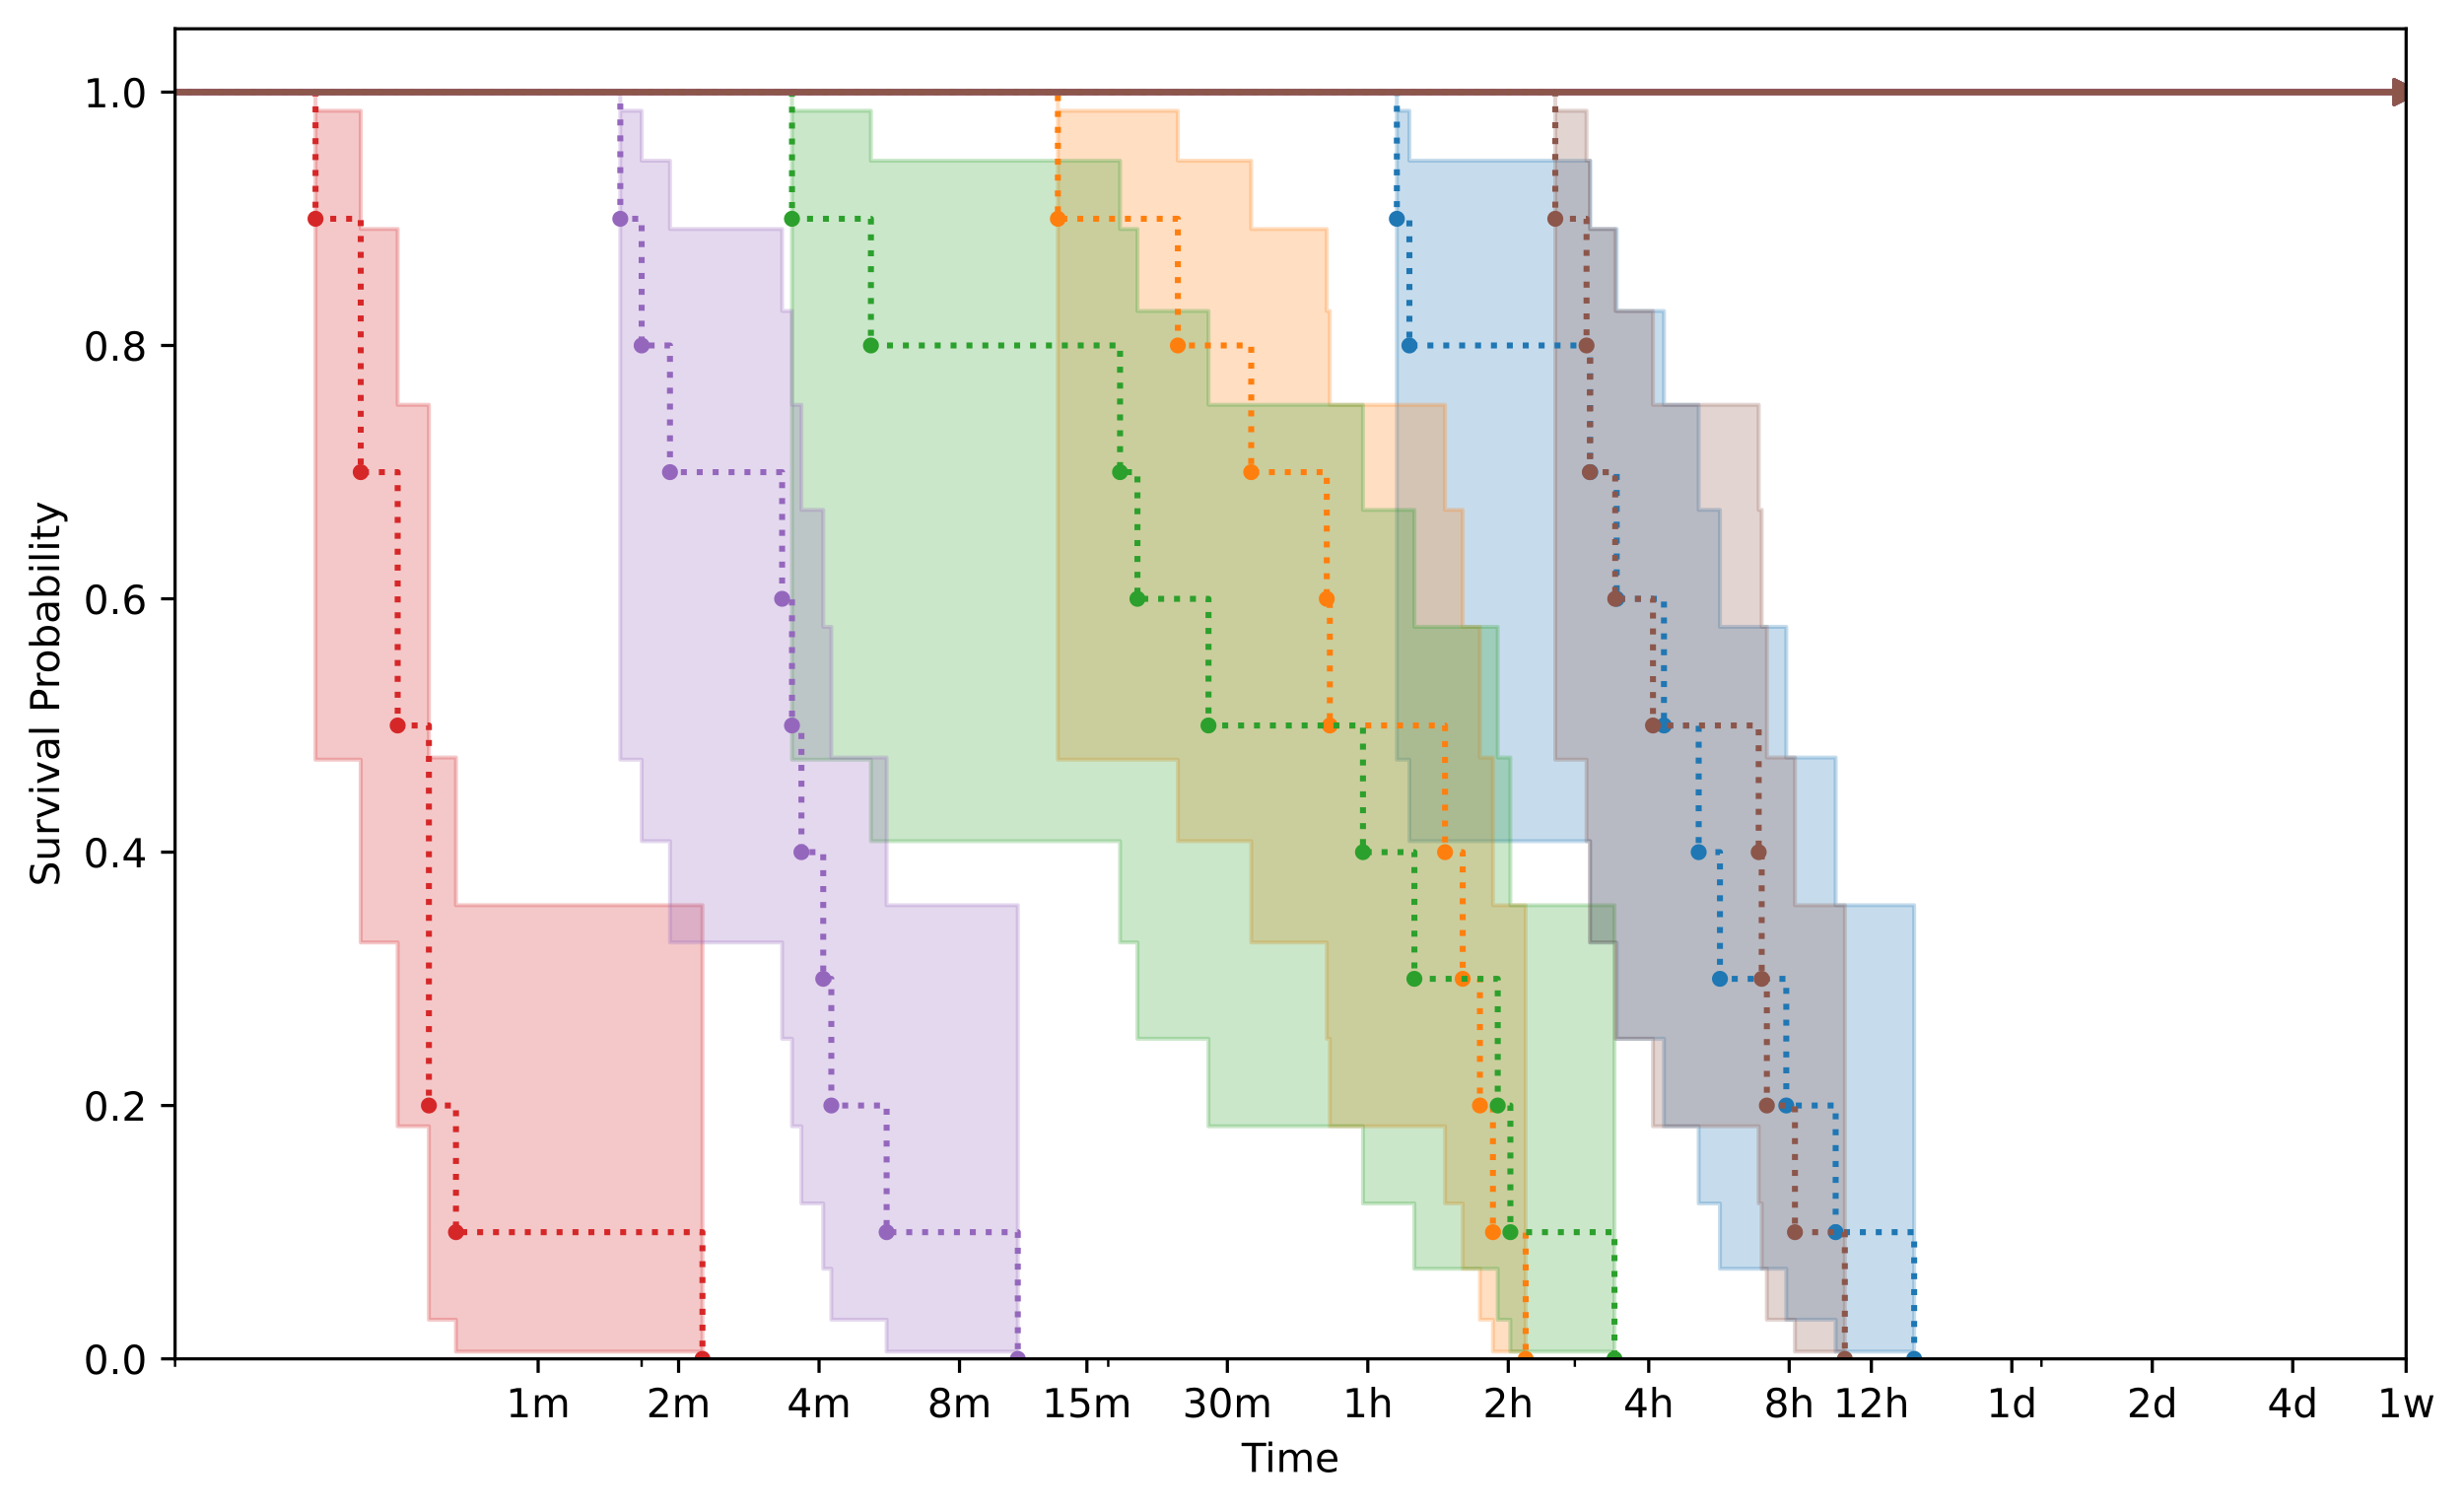 <?xml version="1.0" encoding="utf-8" standalone="no"?>
<!DOCTYPE svg PUBLIC "-//W3C//DTD SVG 1.1//EN"
  "http://www.w3.org/Graphics/SVG/1.1/DTD/svg11.dtd">
<!-- Created with matplotlib (https://matplotlib.org/) -->
<svg height="377.396pt" version="1.1" viewBox="0 0 616.252 377.396" width="616.252pt" xmlns="http://www.w3.org/2000/svg" xmlns:xlink="http://www.w3.org/1999/xlink">
 <defs>
  <style type="text/css">
*{stroke-linecap:butt;stroke-linejoin:round;}
  </style>
 </defs>
 <g id="figure_1">
  <g id="patch_1">
   <path d="M 0 377.396 
L 616.252 377.396 
L 616.252 0 
L 0 0 
z
" style="fill:#ffffff;"/>
  </g>
  <g id="axes_1">
   <g id="patch_2">
    <path d="M 43.781 339.84 
L 601.781 339.84 
L 601.781 7.2 
L 43.781 7.2 
z
" style="fill:#ffffff;"/>
   </g>
   <g id="PolyCollection_1">
    <path clip-path="url(#pb44fba41a3)" d="M -167.45 23.04 
L -167.45 23.04 
L 349.361 23.04 
L 349.361 189.991 
L 352.494 189.991 
L 352.494 210.367 
L 397.726 210.367 
L 397.726 235.703 
L 404.343 235.703 
L 404.343 259.794 
L 416.165 259.794 
L 416.165 281.674 
L 424.845 281.674 
L 424.845 300.971 
L 430.167 300.971 
L 430.167 317.305 
L 446.755 317.305 
L 446.755 330.048 
L 459.1 330.048 
L 459.1 338.027 
L 478.736 338.027 
L 478.736 339.84 
L 478.736 339.84 
L 478.736 339.84 
L 478.736 226.385 
L 459.1 226.385 
L 459.1 189.45 
L 446.755 189.45 
L 446.755 156.772 
L 430.167 156.772 
L 430.167 127.519 
L 424.845 127.519 
L 424.845 101.234 
L 416.165 101.234 
L 416.165 77.776 
L 404.343 77.776 
L 404.343 57.271 
L 397.726 57.271 
L 397.726 40.188 
L 352.494 40.188 
L 352.494 27.703 
L 349.361 27.703 
L 349.361 23.04 
L -167.45 23.04 
z
" style="fill:#1f77b4;fill-opacity:0.25;stroke:#1f77b4;stroke-opacity:0.25;"/>
   </g>
   <g id="PolyCollection_2">
    <path clip-path="url(#pb44fba41a3)" d="M -167.45 23.04 
L -167.45 23.04 
L 601.781 23.04 
L 601.781 23.04 
L 601.781 23.04 
L 601.781 23.04 
L 601.781 23.04 
L -167.45 23.04 
z
" style="fill:#1f77b4;fill-opacity:0.25;stroke:#1f77b4;stroke-opacity:0.25;"/>
   </g>
   <g id="PolyCollection_3">
    <defs>
     <path d="M -167.45 -354.356 
L -167.45 -354.356 
L 264.583 -354.356 
L 264.583 -187.406 
L 294.589 -187.406 
L 294.589 -167.029 
L 312.934 -167.029 
L 312.934 -141.694 
L 331.83 -141.694 
L 331.83 -117.602 
L 332.6 -117.602 
L 332.6 -95.723 
L 361.409 -95.723 
L 361.409 -76.425 
L 365.826 -76.425 
L 365.826 -60.092 
L 370.133 -60.092 
L 370.133 -47.348 
L 373.386 -47.348 
L 373.386 -39.369 
L 381.572 -39.369 
L 381.572 -37.556 
L 381.572 -37.556 
L 381.572 -37.556 
L 381.572 -151.011 
L 373.386 -151.011 
L 373.386 -187.946 
L 370.133 -187.946 
L 370.133 -220.625 
L 365.826 -220.625 
L 365.826 -249.877 
L 361.409 -249.877 
L 361.409 -276.162 
L 332.6 -276.162 
L 332.6 -299.62 
L 331.83 -299.62 
L 331.83 -320.126 
L 312.934 -320.126 
L 312.934 -337.209 
L 294.589 -337.209 
L 294.589 -349.693 
L 264.583 -349.693 
L 264.583 -354.356 
L -167.45 -354.356 
z
" id="m85c2d9536a" style="stroke:#ff7f0e;stroke-opacity:0.25;"/>
    </defs>
    <g clip-path="url(#pb44fba41a3)">
     <use style="fill:#ff7f0e;fill-opacity:0.25;stroke:#ff7f0e;stroke-opacity:0.25;" x="0" xlink:href="#m85c2d9536a" y="377.396"/>
    </g>
   </g>
   <g id="PolyCollection_4">
    <path clip-path="url(#pb44fba41a3)" d="M -167.45 23.04 
L -167.45 23.04 
L 601.781 23.04 
L 601.781 23.04 
L 601.781 23.04 
L 601.781 23.04 
L 601.781 23.04 
L -167.45 23.04 
z
" style="fill:#ff7f0e;fill-opacity:0.25;stroke:#ff7f0e;stroke-opacity:0.25;"/>
   </g>
   <g id="PolyCollection_5">
    <defs>
     <path d="M -167.45 -354.356 
L -167.45 -354.356 
L 198.08 -354.356 
L 198.08 -187.406 
L 217.819 -187.406 
L 217.819 -167.029 
L 280.128 -167.029 
L 280.128 -141.694 
L 284.478 -141.694 
L 284.478 -117.602 
L 302.247 -117.602 
L 302.247 -95.723 
L 340.883 -95.723 
L 340.883 -76.425 
L 353.74 -76.425 
L 353.74 -60.092 
L 374.587 -60.092 
L 374.587 -47.348 
L 377.749 -47.348 
L 377.749 -39.369 
L 403.784 -39.369 
L 403.784 -37.556 
L 403.784 -37.556 
L 403.784 -37.556 
L 403.784 -151.011 
L 377.749 -151.011 
L 377.749 -187.946 
L 374.587 -187.946 
L 374.587 -220.625 
L 353.74 -220.625 
L 353.74 -249.877 
L 340.883 -249.877 
L 340.883 -276.162 
L 302.247 -276.162 
L 302.247 -299.62 
L 284.478 -299.62 
L 284.478 -320.126 
L 280.128 -320.126 
L 280.128 -337.209 
L 217.819 -337.209 
L 217.819 -349.693 
L 198.08 -349.693 
L 198.08 -354.356 
L -167.45 -354.356 
z
" id="mb7f9c7efa8" style="stroke:#2ca02c;stroke-opacity:0.25;"/>
    </defs>
    <g clip-path="url(#pb44fba41a3)">
     <use style="fill:#2ca02c;fill-opacity:0.25;stroke:#2ca02c;stroke-opacity:0.25;" x="0" xlink:href="#mb7f9c7efa8" y="377.396"/>
    </g>
   </g>
   <g id="PolyCollection_6">
    <path clip-path="url(#pb44fba41a3)" d="M -167.45 23.04 
L -167.45 23.04 
L 601.781 23.04 
L 601.781 23.04 
L 601.781 23.04 
L 601.781 23.04 
L 601.781 23.04 
L -167.45 23.04 
z
" style="fill:#2ca02c;fill-opacity:0.25;stroke:#2ca02c;stroke-opacity:0.25;"/>
   </g>
   <g id="PolyCollection_7">
    <defs>
     <path d="M -167.45 -354.356 
L -167.45 -354.356 
L 78.911 -354.356 
L 78.911 -187.406 
L 90.22 -187.406 
L 90.22 -141.694 
L 99.46 -141.694 
L 99.46 -95.723 
L 107.272 -95.723 
L 107.272 -47.348 
L 114.04 -47.348 
L 114.04 -39.369 
L 175.688 -39.369 
L 175.688 -37.556 
L 175.688 -37.556 
L 175.688 -37.556 
L 175.688 -151.011 
L 114.04 -151.011 
L 114.04 -187.946 
L 107.272 -187.946 
L 107.272 -276.162 
L 99.46 -276.162 
L 99.46 -320.126 
L 90.22 -320.126 
L 90.22 -349.693 
L 78.911 -349.693 
L 78.911 -354.356 
L -167.45 -354.356 
z
" id="ma1e7afac9a" style="stroke:#d62728;stroke-opacity:0.25;"/>
    </defs>
    <g clip-path="url(#pb44fba41a3)">
     <use style="fill:#d62728;fill-opacity:0.25;stroke:#d62728;stroke-opacity:0.25;" x="0" xlink:href="#ma1e7afac9a" y="377.396"/>
    </g>
   </g>
   <g id="PolyCollection_8">
    <path clip-path="url(#pb44fba41a3)" d="M -167.45 23.04 
L -167.45 23.04 
L 601.781 23.04 
L 601.781 23.04 
L 601.781 23.04 
L 601.781 23.04 
L 601.781 23.04 
L -167.45 23.04 
z
" style="fill:#d62728;fill-opacity:0.25;stroke:#d62728;stroke-opacity:0.25;"/>
   </g>
   <g id="PolyCollection_9">
    <defs>
     <path d="M -167.45 -354.356 
L -167.45 -354.356 
L 155.139 -354.356 
L 155.139 -187.406 
L 160.478 -187.406 
L 160.478 -167.029 
L 167.562 -167.029 
L 167.562 -141.694 
L 195.608 -141.694 
L 195.608 -117.602 
L 198.08 -117.602 
L 198.08 -95.723 
L 200.438 -95.723 
L 200.438 -76.425 
L 205.893 -76.425 
L 205.893 -60.092 
L 207.92 -60.092 
L 207.92 -47.348 
L 221.749 -47.348 
L 221.749 -39.369 
L 254.557 -39.369 
L 254.557 -37.556 
L 254.557 -37.556 
L 254.557 -37.556 
L 254.557 -151.011 
L 221.749 -151.011 
L 221.749 -187.946 
L 207.92 -187.946 
L 207.92 -220.625 
L 205.893 -220.625 
L 205.893 -249.877 
L 200.438 -249.877 
L 200.438 -276.162 
L 198.08 -276.162 
L 198.08 -299.62 
L 195.608 -299.62 
L 195.608 -320.126 
L 167.562 -320.126 
L 167.562 -337.209 
L 160.478 -337.209 
L 160.478 -349.693 
L 155.139 -349.693 
L 155.139 -354.356 
L -167.45 -354.356 
z
" id="m2682fc7b37" style="stroke:#9467bd;stroke-opacity:0.25;"/>
    </defs>
    <g clip-path="url(#pb44fba41a3)">
     <use style="fill:#9467bd;fill-opacity:0.25;stroke:#9467bd;stroke-opacity:0.25;" x="0" xlink:href="#m2682fc7b37" y="377.396"/>
    </g>
   </g>
   <g id="PolyCollection_10">
    <path clip-path="url(#pb44fba41a3)" d="M -167.45 23.04 
L -167.45 23.04 
L 601.781 23.04 
L 601.781 23.04 
L 601.781 23.04 
L 601.781 23.04 
L 601.781 23.04 
L -167.45 23.04 
z
" style="fill:#9467bd;fill-opacity:0.25;stroke:#9467bd;stroke-opacity:0.25;"/>
   </g>
   <g id="PolyCollection_11">
    <path clip-path="url(#pb44fba41a3)" d="M -167.45 23.04 
L -167.45 23.04 
L 388.981 23.04 
L 388.981 189.991 
L 396.802 189.991 
L 396.802 210.367 
L 397.632 210.367 
L 397.632 235.703 
L 403.971 235.703 
L 403.971 259.794 
L 413.415 259.794 
L 413.415 281.674 
L 439.853 281.674 
L 439.853 300.971 
L 440.604 300.971 
L 440.604 317.305 
L 441.897 317.305 
L 441.897 330.048 
L 448.922 330.048 
L 448.922 338.027 
L 461.398 338.027 
L 461.398 339.84 
L 461.398 339.84 
L 461.398 339.84 
L 461.398 226.385 
L 448.922 226.385 
L 448.922 189.45 
L 441.897 189.45 
L 441.897 156.772 
L 440.604 156.772 
L 440.604 127.519 
L 439.853 127.519 
L 439.853 101.234 
L 413.415 101.234 
L 413.415 77.776 
L 403.971 77.776 
L 403.971 57.271 
L 397.632 57.271 
L 397.632 40.188 
L 396.802 40.188 
L 396.802 27.703 
L 388.981 27.703 
L 388.981 23.04 
L -167.45 23.04 
z
" style="fill:#8c564b;fill-opacity:0.25;stroke:#8c564b;stroke-opacity:0.25;"/>
   </g>
   <g id="PolyCollection_12">
    <path clip-path="url(#pb44fba41a3)" d="M -167.45 23.04 
L -167.45 23.04 
L 601.781 23.04 
L 601.781 23.04 
L 601.781 23.04 
L 601.781 23.04 
L 601.781 23.04 
L -167.45 23.04 
z
" style="fill:#8c564b;fill-opacity:0.25;stroke:#8c564b;stroke-opacity:0.25;"/>
   </g>
   <g id="matplotlib.axis_1">
    <g id="xtick_1">
     <g id="line2d_1">
      <defs>
       <path d="M 0 0 
L 0 3.5 
" id="m2c46634525" style="stroke:#000000;stroke-width:0.8;"/>
      </defs>
      <g>
       <use style="stroke:#000000;stroke-width:0.8;" x="134.589" xlink:href="#m2c46634525" y="339.84"/>
      </g>
     </g>
     <g id="text_1">
      <!-- 1m -->
      <defs>
       <path d="M 12.406 8.297 
L 28.516 8.297 
L 28.516 63.922 
L 10.984 60.406 
L 10.984 69.391 
L 28.422 72.906 
L 38.281 72.906 
L 38.281 8.297 
L 54.391 8.297 
L 54.391 0 
L 12.406 0 
z
" id="DejaVuSans-49"/>
       <path d="M 52 44.188 
Q 55.375 50.25 60.062 53.125 
Q 64.75 56 71.094 56 
Q 79.641 56 84.281 50.016 
Q 88.922 44.047 88.922 33.016 
L 88.922 0 
L 79.891 0 
L 79.891 32.719 
Q 79.891 40.578 77.094 44.375 
Q 74.312 48.188 68.609 48.188 
Q 61.625 48.188 57.562 43.547 
Q 53.516 38.922 53.516 30.906 
L 53.516 0 
L 44.484 0 
L 44.484 32.719 
Q 44.484 40.625 41.703 44.406 
Q 38.922 48.188 33.109 48.188 
Q 26.219 48.188 22.156 43.531 
Q 18.109 38.875 18.109 30.906 
L 18.109 0 
L 9.078 0 
L 9.078 54.688 
L 18.109 54.688 
L 18.109 46.188 
Q 21.188 51.219 25.484 53.609 
Q 29.781 56 35.688 56 
Q 41.656 56 45.828 52.969 
Q 50 49.953 52 44.188 
z
" id="DejaVuSans-109"/>
      </defs>
      <g transform="translate(126.538 354.438)scale(0.1 -0.1)">
       <use xlink:href="#DejaVuSans-49"/>
       <use x="63.623" xlink:href="#DejaVuSans-109"/>
      </g>
     </g>
    </g>
    <g id="xtick_2">
     <g id="line2d_2">
      <g>
       <use style="stroke:#000000;stroke-width:0.8;" x="169.719" xlink:href="#m2c46634525" y="339.84"/>
      </g>
     </g>
     <g id="text_2">
      <!-- 2m -->
      <defs>
       <path d="M 19.188 8.297 
L 53.609 8.297 
L 53.609 0 
L 7.328 0 
L 7.328 8.297 
Q 12.938 14.109 22.625 23.891 
Q 32.328 33.688 34.812 36.531 
Q 39.547 41.844 41.422 45.531 
Q 43.312 49.219 43.312 52.781 
Q 43.312 58.594 39.234 62.25 
Q 35.156 65.922 28.609 65.922 
Q 23.969 65.922 18.812 64.312 
Q 13.672 62.703 7.812 59.422 
L 7.812 69.391 
Q 13.766 71.781 18.938 73 
Q 24.125 74.219 28.422 74.219 
Q 39.75 74.219 46.484 68.547 
Q 53.219 62.891 53.219 53.422 
Q 53.219 48.922 51.531 44.891 
Q 49.859 40.875 45.406 35.406 
Q 44.188 33.984 37.641 27.219 
Q 31.109 20.453 19.188 8.297 
z
" id="DejaVuSans-50"/>
      </defs>
      <g transform="translate(161.667 354.438)scale(0.1 -0.1)">
       <use xlink:href="#DejaVuSans-50"/>
       <use x="63.623" xlink:href="#DejaVuSans-109"/>
      </g>
     </g>
    </g>
    <g id="xtick_3">
     <g id="line2d_3">
      <g>
       <use style="stroke:#000000;stroke-width:0.8;" x="204.848" xlink:href="#m2c46634525" y="339.84"/>
      </g>
     </g>
     <g id="text_3">
      <!-- 4m -->
      <defs>
       <path d="M 37.797 64.312 
L 12.891 25.391 
L 37.797 25.391 
z
M 35.203 72.906 
L 47.609 72.906 
L 47.609 25.391 
L 58.016 25.391 
L 58.016 17.188 
L 47.609 17.188 
L 47.609 0 
L 37.797 0 
L 37.797 17.188 
L 4.891 17.188 
L 4.891 26.703 
z
" id="DejaVuSans-52"/>
      </defs>
      <g transform="translate(196.796 354.438)scale(0.1 -0.1)">
       <use xlink:href="#DejaVuSans-52"/>
       <use x="63.623" xlink:href="#DejaVuSans-109"/>
      </g>
     </g>
    </g>
    <g id="xtick_4">
     <g id="line2d_4">
      <g>
       <use style="stroke:#000000;stroke-width:0.8;" x="239.977" xlink:href="#m2c46634525" y="339.84"/>
      </g>
     </g>
     <g id="text_4">
      <!-- 8m -->
      <defs>
       <path d="M 31.781 34.625 
Q 24.75 34.625 20.719 30.859 
Q 16.703 27.094 16.703 20.516 
Q 16.703 13.922 20.719 10.156 
Q 24.75 6.391 31.781 6.391 
Q 38.812 6.391 42.859 10.172 
Q 46.922 13.969 46.922 20.516 
Q 46.922 27.094 42.891 30.859 
Q 38.875 34.625 31.781 34.625 
z
M 21.922 38.812 
Q 15.578 40.375 12.031 44.719 
Q 8.5 49.078 8.5 55.328 
Q 8.5 64.062 14.719 69.141 
Q 20.953 74.219 31.781 74.219 
Q 42.672 74.219 48.875 69.141 
Q 55.078 64.062 55.078 55.328 
Q 55.078 49.078 51.531 44.719 
Q 48 40.375 41.703 38.812 
Q 48.828 37.156 52.797 32.312 
Q 56.781 27.484 56.781 20.516 
Q 56.781 9.906 50.312 4.234 
Q 43.844 -1.422 31.781 -1.422 
Q 19.734 -1.422 13.25 4.234 
Q 6.781 9.906 6.781 20.516 
Q 6.781 27.484 10.781 32.312 
Q 14.797 37.156 21.922 38.812 
z
M 18.312 54.391 
Q 18.312 48.734 21.844 45.562 
Q 25.391 42.391 31.781 42.391 
Q 38.141 42.391 41.719 45.562 
Q 45.312 48.734 45.312 54.391 
Q 45.312 60.062 41.719 63.234 
Q 38.141 66.406 31.781 66.406 
Q 25.391 66.406 21.844 63.234 
Q 18.312 60.062 18.312 54.391 
z
" id="DejaVuSans-56"/>
      </defs>
      <g transform="translate(231.926 354.438)scale(0.1 -0.1)">
       <use xlink:href="#DejaVuSans-56"/>
       <use x="63.623" xlink:href="#DejaVuSans-109"/>
      </g>
     </g>
    </g>
    <g id="xtick_5">
     <g id="line2d_5">
      <g>
       <use style="stroke:#000000;stroke-width:0.8;" x="271.836" xlink:href="#m2c46634525" y="339.84"/>
      </g>
     </g>
     <g id="text_5">
      <!-- 15m -->
      <defs>
       <path d="M 10.797 72.906 
L 49.516 72.906 
L 49.516 64.594 
L 19.828 64.594 
L 19.828 46.734 
Q 21.969 47.469 24.109 47.828 
Q 26.266 48.188 28.422 48.188 
Q 40.625 48.188 47.75 41.5 
Q 54.891 34.812 54.891 23.391 
Q 54.891 11.625 47.562 5.094 
Q 40.234 -1.422 26.906 -1.422 
Q 22.312 -1.422 17.547 -0.641 
Q 12.797 0.141 7.719 1.703 
L 7.719 11.625 
Q 12.109 9.234 16.797 8.062 
Q 21.484 6.891 26.703 6.891 
Q 35.156 6.891 40.078 11.328 
Q 45.016 15.766 45.016 23.391 
Q 45.016 31 40.078 35.438 
Q 35.156 39.891 26.703 39.891 
Q 22.75 39.891 18.812 39.016 
Q 14.891 38.141 10.797 36.281 
z
" id="DejaVuSans-53"/>
      </defs>
      <g transform="translate(260.603 354.438)scale(0.1 -0.1)">
       <use xlink:href="#DejaVuSans-49"/>
       <use x="63.623" xlink:href="#DejaVuSans-53"/>
       <use x="127.246" xlink:href="#DejaVuSans-109"/>
      </g>
     </g>
    </g>
    <g id="xtick_6">
     <g id="line2d_6">
      <g>
       <use style="stroke:#000000;stroke-width:0.8;" x="306.965" xlink:href="#m2c46634525" y="339.84"/>
      </g>
     </g>
     <g id="text_6">
      <!-- 30m -->
      <defs>
       <path d="M 40.578 39.312 
Q 47.656 37.797 51.625 33 
Q 55.609 28.219 55.609 21.188 
Q 55.609 10.406 48.188 4.484 
Q 40.766 -1.422 27.094 -1.422 
Q 22.516 -1.422 17.656 -0.516 
Q 12.797 0.391 7.625 2.203 
L 7.625 11.719 
Q 11.719 9.328 16.594 8.109 
Q 21.484 6.891 26.812 6.891 
Q 36.078 6.891 40.938 10.547 
Q 45.797 14.203 45.797 21.188 
Q 45.797 27.641 41.281 31.266 
Q 36.766 34.906 28.719 34.906 
L 20.219 34.906 
L 20.219 43.016 
L 29.109 43.016 
Q 36.375 43.016 40.234 45.922 
Q 44.094 48.828 44.094 54.297 
Q 44.094 59.906 40.109 62.906 
Q 36.141 65.922 28.719 65.922 
Q 24.656 65.922 20.016 65.031 
Q 15.375 64.156 9.812 62.312 
L 9.812 71.094 
Q 15.438 72.656 20.344 73.438 
Q 25.25 74.219 29.594 74.219 
Q 40.828 74.219 47.359 69.109 
Q 53.906 64.016 53.906 55.328 
Q 53.906 49.266 50.438 45.094 
Q 46.969 40.922 40.578 39.312 
z
" id="DejaVuSans-51"/>
       <path d="M 31.781 66.406 
Q 24.172 66.406 20.328 58.906 
Q 16.5 51.422 16.5 36.375 
Q 16.5 21.391 20.328 13.891 
Q 24.172 6.391 31.781 6.391 
Q 39.453 6.391 43.281 13.891 
Q 47.125 21.391 47.125 36.375 
Q 47.125 51.422 43.281 58.906 
Q 39.453 66.406 31.781 66.406 
z
M 31.781 74.219 
Q 44.047 74.219 50.516 64.516 
Q 56.984 54.828 56.984 36.375 
Q 56.984 17.969 50.516 8.266 
Q 44.047 -1.422 31.781 -1.422 
Q 19.531 -1.422 13.062 8.266 
Q 6.594 17.969 6.594 36.375 
Q 6.594 54.828 13.062 64.516 
Q 19.531 74.219 31.781 74.219 
z
" id="DejaVuSans-48"/>
      </defs>
      <g transform="translate(295.732 354.438)scale(0.1 -0.1)">
       <use xlink:href="#DejaVuSans-51"/>
       <use x="63.623" xlink:href="#DejaVuSans-48"/>
       <use x="127.246" xlink:href="#DejaVuSans-109"/>
      </g>
     </g>
    </g>
    <g id="xtick_7">
     <g id="line2d_7">
      <g>
       <use style="stroke:#000000;stroke-width:0.8;" x="342.094" xlink:href="#m2c46634525" y="339.84"/>
      </g>
     </g>
     <g id="text_7">
      <!-- 1h -->
      <defs>
       <path d="M 54.891 33.016 
L 54.891 0 
L 45.906 0 
L 45.906 32.719 
Q 45.906 40.484 42.875 44.328 
Q 39.844 48.188 33.797 48.188 
Q 26.516 48.188 22.312 43.547 
Q 18.109 38.922 18.109 30.906 
L 18.109 0 
L 9.078 0 
L 9.078 75.984 
L 18.109 75.984 
L 18.109 46.188 
Q 21.344 51.125 25.703 53.562 
Q 30.078 56 35.797 56 
Q 45.219 56 50.047 50.172 
Q 54.891 44.344 54.891 33.016 
z
" id="DejaVuSans-104"/>
      </defs>
      <g transform="translate(335.744 354.438)scale(0.1 -0.1)">
       <use xlink:href="#DejaVuSans-49"/>
       <use x="63.623" xlink:href="#DejaVuSans-104"/>
      </g>
     </g>
    </g>
    <g id="xtick_8">
     <g id="line2d_8">
      <g>
       <use style="stroke:#000000;stroke-width:0.8;" x="377.224" xlink:href="#m2c46634525" y="339.84"/>
      </g>
     </g>
     <g id="text_8">
      <!-- 2h -->
      <g transform="translate(370.874 354.438)scale(0.1 -0.1)">
       <use xlink:href="#DejaVuSans-50"/>
       <use x="63.623" xlink:href="#DejaVuSans-104"/>
      </g>
     </g>
    </g>
    <g id="xtick_9">
     <g id="line2d_9">
      <g>
       <use style="stroke:#000000;stroke-width:0.8;" x="412.353" xlink:href="#m2c46634525" y="339.84"/>
      </g>
     </g>
     <g id="text_9">
      <!-- 4h -->
      <g transform="translate(406.003 354.438)scale(0.1 -0.1)">
       <use xlink:href="#DejaVuSans-52"/>
       <use x="63.623" xlink:href="#DejaVuSans-104"/>
      </g>
     </g>
    </g>
    <g id="xtick_10">
     <g id="line2d_10">
      <g>
       <use style="stroke:#000000;stroke-width:0.8;" x="447.482" xlink:href="#m2c46634525" y="339.84"/>
      </g>
     </g>
     <g id="text_10">
      <!-- 8h -->
      <g transform="translate(441.132 354.438)scale(0.1 -0.1)">
       <use xlink:href="#DejaVuSans-56"/>
       <use x="63.623" xlink:href="#DejaVuSans-104"/>
      </g>
     </g>
    </g>
    <g id="xtick_11">
     <g id="line2d_11">
      <g>
       <use style="stroke:#000000;stroke-width:0.8;" x="468.031" xlink:href="#m2c46634525" y="339.84"/>
      </g>
     </g>
     <g id="text_11">
      <!-- 12h -->
      <g transform="translate(458.5 354.438)scale(0.1 -0.1)">
       <use xlink:href="#DejaVuSans-49"/>
       <use x="63.623" xlink:href="#DejaVuSans-50"/>
       <use x="127.246" xlink:href="#DejaVuSans-104"/>
      </g>
     </g>
    </g>
    <g id="xtick_12">
     <g id="line2d_12">
      <g>
       <use style="stroke:#000000;stroke-width:0.8;" x="503.161" xlink:href="#m2c46634525" y="339.84"/>
      </g>
     </g>
     <g id="text_12">
      <!-- 1d -->
      <defs>
       <path d="M 45.406 46.391 
L 45.406 75.984 
L 54.391 75.984 
L 54.391 0 
L 45.406 0 
L 45.406 8.203 
Q 42.578 3.328 38.25 0.953 
Q 33.938 -1.422 27.875 -1.422 
Q 17.969 -1.422 11.734 6.484 
Q 5.516 14.406 5.516 27.297 
Q 5.516 40.188 11.734 48.094 
Q 17.969 56 27.875 56 
Q 33.938 56 38.25 53.625 
Q 42.578 51.266 45.406 46.391 
z
M 14.797 27.297 
Q 14.797 17.391 18.875 11.75 
Q 22.953 6.109 30.078 6.109 
Q 37.203 6.109 41.297 11.75 
Q 45.406 17.391 45.406 27.297 
Q 45.406 37.203 41.297 42.844 
Q 37.203 48.484 30.078 48.484 
Q 22.953 48.484 18.875 42.844 
Q 14.797 37.203 14.797 27.297 
z
" id="DejaVuSans-100"/>
      </defs>
      <g transform="translate(496.805 354.438)scale(0.1 -0.1)">
       <use xlink:href="#DejaVuSans-49"/>
       <use x="63.623" xlink:href="#DejaVuSans-100"/>
      </g>
     </g>
    </g>
    <g id="xtick_13">
     <g id="line2d_13">
      <g>
       <use style="stroke:#000000;stroke-width:0.8;" x="538.29" xlink:href="#m2c46634525" y="339.84"/>
      </g>
     </g>
     <g id="text_13">
      <!-- 2d -->
      <g transform="translate(531.935 354.438)scale(0.1 -0.1)">
       <use xlink:href="#DejaVuSans-50"/>
       <use x="63.623" xlink:href="#DejaVuSans-100"/>
      </g>
     </g>
    </g>
    <g id="xtick_14">
     <g id="line2d_14">
      <g>
       <use style="stroke:#000000;stroke-width:0.8;" x="573.419" xlink:href="#m2c46634525" y="339.84"/>
      </g>
     </g>
     <g id="text_14">
      <!-- 4d -->
      <g transform="translate(567.064 354.438)scale(0.1 -0.1)">
       <use xlink:href="#DejaVuSans-52"/>
       <use x="63.623" xlink:href="#DejaVuSans-100"/>
      </g>
     </g>
    </g>
    <g id="xtick_15">
     <g id="line2d_15">
      <g>
       <use style="stroke:#000000;stroke-width:0.8;" x="601.781" xlink:href="#m2c46634525" y="339.84"/>
      </g>
     </g>
     <g id="text_15">
      <!-- 1w -->
      <defs>
       <path d="M 4.203 54.688 
L 13.188 54.688 
L 24.422 12.016 
L 35.594 54.688 
L 46.188 54.688 
L 57.422 12.016 
L 68.609 54.688 
L 77.594 54.688 
L 63.281 0 
L 52.688 0 
L 40.922 44.828 
L 29.109 0 
L 18.5 0 
z
" id="DejaVuSans-119"/>
      </defs>
      <g transform="translate(594.511 354.438)scale(0.1 -0.1)">
       <use xlink:href="#DejaVuSans-49"/>
       <use x="63.623" xlink:href="#DejaVuSans-119"/>
      </g>
     </g>
    </g>
    <g id="xtick_16">
     <g id="line2d_16">
      <defs>
       <path d="M 0 0 
L 0 2 
" id="mf382bd4448" style="stroke:#000000;stroke-width:0.6;"/>
      </defs>
      <g>
       <use style="stroke:#000000;stroke-width:0.6;" x="43.781" xlink:href="#mf382bd4448" y="339.84"/>
      </g>
     </g>
    </g>
    <g id="xtick_17">
     <g id="line2d_17">
      <g>
       <use style="stroke:#000000;stroke-width:0.6;" x="160.478" xlink:href="#mf382bd4448" y="339.84"/>
      </g>
     </g>
    </g>
    <g id="xtick_18">
     <g id="line2d_18">
      <g>
       <use style="stroke:#000000;stroke-width:0.6;" x="277.175" xlink:href="#mf382bd4448" y="339.84"/>
      </g>
     </g>
    </g>
    <g id="xtick_19">
     <g id="line2d_19">
      <g>
       <use style="stroke:#000000;stroke-width:0.6;" x="393.872" xlink:href="#mf382bd4448" y="339.84"/>
      </g>
     </g>
    </g>
    <g id="xtick_20">
     <g id="line2d_20">
      <g>
       <use style="stroke:#000000;stroke-width:0.6;" x="510.569" xlink:href="#mf382bd4448" y="339.84"/>
      </g>
     </g>
    </g>
    <g id="text_16">
     <!-- Time -->
     <defs>
      <path d="M -0.297 72.906 
L 61.375 72.906 
L 61.375 64.594 
L 35.5 64.594 
L 35.5 0 
L 25.594 0 
L 25.594 64.594 
L -0.297 64.594 
z
" id="DejaVuSans-84"/>
      <path d="M 9.422 54.688 
L 18.406 54.688 
L 18.406 0 
L 9.422 0 
z
M 9.422 75.984 
L 18.406 75.984 
L 18.406 64.594 
L 9.422 64.594 
z
" id="DejaVuSans-105"/>
      <path d="M 56.203 29.594 
L 56.203 25.203 
L 14.891 25.203 
Q 15.484 15.922 20.484 11.062 
Q 25.484 6.203 34.422 6.203 
Q 39.594 6.203 44.453 7.469 
Q 49.312 8.734 54.109 11.281 
L 54.109 2.781 
Q 49.266 0.734 44.188 -0.344 
Q 39.109 -1.422 33.891 -1.422 
Q 20.797 -1.422 13.156 6.188 
Q 5.516 13.812 5.516 26.812 
Q 5.516 40.234 12.766 48.109 
Q 20.016 56 32.328 56 
Q 43.359 56 49.781 48.891 
Q 56.203 41.797 56.203 29.594 
z
M 47.219 32.234 
Q 47.125 39.594 43.094 43.984 
Q 39.062 48.391 32.422 48.391 
Q 24.906 48.391 20.391 44.141 
Q 15.875 39.891 15.188 32.172 
z
" id="DejaVuSans-101"/>
     </defs>
     <g transform="translate(310.548 368.117)scale(0.1 -0.1)">
      <use xlink:href="#DejaVuSans-84"/>
      <use x="57.959" xlink:href="#DejaVuSans-105"/>
      <use x="85.742" xlink:href="#DejaVuSans-109"/>
      <use x="183.154" xlink:href="#DejaVuSans-101"/>
     </g>
    </g>
   </g>
   <g id="matplotlib.axis_2">
    <g id="ytick_1">
     <g id="line2d_21">
      <defs>
       <path d="M 0 0 
L -3.5 0 
" id="mbaa4706f85" style="stroke:#000000;stroke-width:0.8;"/>
      </defs>
      <g>
       <use style="stroke:#000000;stroke-width:0.8;" x="43.781" xlink:href="#mbaa4706f85" y="339.84"/>
      </g>
     </g>
     <g id="text_17">
      <!-- 0.0 -->
      <defs>
       <path d="M 10.688 12.406 
L 21 12.406 
L 21 0 
L 10.688 0 
z
" id="DejaVuSans-46"/>
      </defs>
      <g transform="translate(20.878 343.639)scale(0.1 -0.1)">
       <use xlink:href="#DejaVuSans-48"/>
       <use x="63.623" xlink:href="#DejaVuSans-46"/>
       <use x="95.41" xlink:href="#DejaVuSans-48"/>
      </g>
     </g>
    </g>
    <g id="ytick_2">
     <g id="line2d_22">
      <g>
       <use style="stroke:#000000;stroke-width:0.8;" x="43.781" xlink:href="#mbaa4706f85" y="276.48"/>
      </g>
     </g>
     <g id="text_18">
      <!-- 0.2 -->
      <g transform="translate(20.878 280.279)scale(0.1 -0.1)">
       <use xlink:href="#DejaVuSans-48"/>
       <use x="63.623" xlink:href="#DejaVuSans-46"/>
       <use x="95.41" xlink:href="#DejaVuSans-50"/>
      </g>
     </g>
    </g>
    <g id="ytick_3">
     <g id="line2d_23">
      <g>
       <use style="stroke:#000000;stroke-width:0.8;" x="43.781" xlink:href="#mbaa4706f85" y="213.12"/>
      </g>
     </g>
     <g id="text_19">
      <!-- 0.4 -->
      <g transform="translate(20.878 216.919)scale(0.1 -0.1)">
       <use xlink:href="#DejaVuSans-48"/>
       <use x="63.623" xlink:href="#DejaVuSans-46"/>
       <use x="95.41" xlink:href="#DejaVuSans-52"/>
      </g>
     </g>
    </g>
    <g id="ytick_4">
     <g id="line2d_24">
      <g>
       <use style="stroke:#000000;stroke-width:0.8;" x="43.781" xlink:href="#mbaa4706f85" y="149.76"/>
      </g>
     </g>
     <g id="text_20">
      <!-- 0.6 -->
      <defs>
       <path d="M 33.016 40.375 
Q 26.375 40.375 22.484 35.828 
Q 18.609 31.297 18.609 23.391 
Q 18.609 15.531 22.484 10.953 
Q 26.375 6.391 33.016 6.391 
Q 39.656 6.391 43.531 10.953 
Q 47.406 15.531 47.406 23.391 
Q 47.406 31.297 43.531 35.828 
Q 39.656 40.375 33.016 40.375 
z
M 52.594 71.297 
L 52.594 62.312 
Q 48.875 64.062 45.094 64.984 
Q 41.312 65.922 37.594 65.922 
Q 27.828 65.922 22.672 59.328 
Q 17.531 52.734 16.797 39.406 
Q 19.672 43.656 24.016 45.922 
Q 28.375 48.188 33.594 48.188 
Q 44.578 48.188 50.953 41.516 
Q 57.328 34.859 57.328 23.391 
Q 57.328 12.156 50.688 5.359 
Q 44.047 -1.422 33.016 -1.422 
Q 20.359 -1.422 13.672 8.266 
Q 6.984 17.969 6.984 36.375 
Q 6.984 53.656 15.188 63.938 
Q 23.391 74.219 37.203 74.219 
Q 40.922 74.219 44.703 73.484 
Q 48.484 72.75 52.594 71.297 
z
" id="DejaVuSans-54"/>
      </defs>
      <g transform="translate(20.878 153.559)scale(0.1 -0.1)">
       <use xlink:href="#DejaVuSans-48"/>
       <use x="63.623" xlink:href="#DejaVuSans-46"/>
       <use x="95.41" xlink:href="#DejaVuSans-54"/>
      </g>
     </g>
    </g>
    <g id="ytick_5">
     <g id="line2d_25">
      <g>
       <use style="stroke:#000000;stroke-width:0.8;" x="43.781" xlink:href="#mbaa4706f85" y="86.4"/>
      </g>
     </g>
     <g id="text_21">
      <!-- 0.8 -->
      <g transform="translate(20.878 90.199)scale(0.1 -0.1)">
       <use xlink:href="#DejaVuSans-48"/>
       <use x="63.623" xlink:href="#DejaVuSans-46"/>
       <use x="95.41" xlink:href="#DejaVuSans-56"/>
      </g>
     </g>
    </g>
    <g id="ytick_6">
     <g id="line2d_26">
      <g>
       <use style="stroke:#000000;stroke-width:0.8;" x="43.781" xlink:href="#mbaa4706f85" y="23.04"/>
      </g>
     </g>
     <g id="text_22">
      <!-- 1.0 -->
      <g transform="translate(20.878 26.839)scale(0.1 -0.1)">
       <use xlink:href="#DejaVuSans-49"/>
       <use x="63.623" xlink:href="#DejaVuSans-46"/>
       <use x="95.41" xlink:href="#DejaVuSans-48"/>
      </g>
     </g>
    </g>
    <g id="text_23">
     <!-- Survival Probability -->
     <defs>
      <path d="M 53.516 70.516 
L 53.516 60.891 
Q 47.906 63.578 42.922 64.891 
Q 37.938 66.219 33.297 66.219 
Q 25.25 66.219 20.875 63.094 
Q 16.5 59.969 16.5 54.203 
Q 16.5 49.359 19.406 46.891 
Q 22.312 44.438 30.422 42.922 
L 36.375 41.703 
Q 47.406 39.594 52.656 34.297 
Q 57.906 29 57.906 20.125 
Q 57.906 9.516 50.797 4.047 
Q 43.703 -1.422 29.984 -1.422 
Q 24.812 -1.422 18.969 -0.25 
Q 13.141 0.922 6.891 3.219 
L 6.891 13.375 
Q 12.891 10.016 18.656 8.297 
Q 24.422 6.594 29.984 6.594 
Q 38.422 6.594 43.016 9.906 
Q 47.609 13.234 47.609 19.391 
Q 47.609 24.75 44.312 27.781 
Q 41.016 30.812 33.5 32.328 
L 27.484 33.5 
Q 16.453 35.688 11.516 40.375 
Q 6.594 45.062 6.594 53.422 
Q 6.594 63.094 13.406 68.656 
Q 20.219 74.219 32.172 74.219 
Q 37.312 74.219 42.625 73.281 
Q 47.953 72.359 53.516 70.516 
z
" id="DejaVuSans-83"/>
      <path d="M 8.5 21.578 
L 8.5 54.688 
L 17.484 54.688 
L 17.484 21.922 
Q 17.484 14.156 20.5 10.266 
Q 23.531 6.391 29.594 6.391 
Q 36.859 6.391 41.078 11.031 
Q 45.312 15.672 45.312 23.688 
L 45.312 54.688 
L 54.297 54.688 
L 54.297 0 
L 45.312 0 
L 45.312 8.406 
Q 42.047 3.422 37.719 1 
Q 33.406 -1.422 27.688 -1.422 
Q 18.266 -1.422 13.375 4.438 
Q 8.5 10.297 8.5 21.578 
z
M 31.109 56 
z
" id="DejaVuSans-117"/>
      <path d="M 41.109 46.297 
Q 39.594 47.172 37.812 47.578 
Q 36.031 48 33.891 48 
Q 26.266 48 22.188 43.047 
Q 18.109 38.094 18.109 28.812 
L 18.109 0 
L 9.078 0 
L 9.078 54.688 
L 18.109 54.688 
L 18.109 46.188 
Q 20.953 51.172 25.484 53.578 
Q 30.031 56 36.531 56 
Q 37.453 56 38.578 55.875 
Q 39.703 55.766 41.062 55.516 
z
" id="DejaVuSans-114"/>
      <path d="M 2.984 54.688 
L 12.5 54.688 
L 29.594 8.797 
L 46.688 54.688 
L 56.203 54.688 
L 35.688 0 
L 23.484 0 
z
" id="DejaVuSans-118"/>
      <path d="M 34.281 27.484 
Q 23.391 27.484 19.188 25 
Q 14.984 22.516 14.984 16.5 
Q 14.984 11.719 18.141 8.906 
Q 21.297 6.109 26.703 6.109 
Q 34.188 6.109 38.703 11.406 
Q 43.219 16.703 43.219 25.484 
L 43.219 27.484 
z
M 52.203 31.203 
L 52.203 0 
L 43.219 0 
L 43.219 8.297 
Q 40.141 3.328 35.547 0.953 
Q 30.953 -1.422 24.312 -1.422 
Q 15.922 -1.422 10.953 3.297 
Q 6 8.016 6 15.922 
Q 6 25.141 12.172 29.828 
Q 18.359 34.516 30.609 34.516 
L 43.219 34.516 
L 43.219 35.406 
Q 43.219 41.609 39.141 45 
Q 35.062 48.391 27.688 48.391 
Q 23 48.391 18.547 47.266 
Q 14.109 46.141 10.016 43.891 
L 10.016 52.203 
Q 14.938 54.109 19.578 55.047 
Q 24.219 56 28.609 56 
Q 40.484 56 46.344 49.844 
Q 52.203 43.703 52.203 31.203 
z
" id="DejaVuSans-97"/>
      <path d="M 9.422 75.984 
L 18.406 75.984 
L 18.406 0 
L 9.422 0 
z
" id="DejaVuSans-108"/>
      <path id="DejaVuSans-32"/>
      <path d="M 19.672 64.797 
L 19.672 37.406 
L 32.078 37.406 
Q 38.969 37.406 42.719 40.969 
Q 46.484 44.531 46.484 51.125 
Q 46.484 57.672 42.719 61.234 
Q 38.969 64.797 32.078 64.797 
z
M 9.812 72.906 
L 32.078 72.906 
Q 44.344 72.906 50.609 67.359 
Q 56.891 61.812 56.891 51.125 
Q 56.891 40.328 50.609 34.812 
Q 44.344 29.297 32.078 29.297 
L 19.672 29.297 
L 19.672 0 
L 9.812 0 
z
" id="DejaVuSans-80"/>
      <path d="M 30.609 48.391 
Q 23.391 48.391 19.188 42.75 
Q 14.984 37.109 14.984 27.297 
Q 14.984 17.484 19.156 11.844 
Q 23.344 6.203 30.609 6.203 
Q 37.797 6.203 41.984 11.859 
Q 46.188 17.531 46.188 27.297 
Q 46.188 37.016 41.984 42.703 
Q 37.797 48.391 30.609 48.391 
z
M 30.609 56 
Q 42.328 56 49.016 48.375 
Q 55.719 40.766 55.719 27.297 
Q 55.719 13.875 49.016 6.219 
Q 42.328 -1.422 30.609 -1.422 
Q 18.844 -1.422 12.172 6.219 
Q 5.516 13.875 5.516 27.297 
Q 5.516 40.766 12.172 48.375 
Q 18.844 56 30.609 56 
z
" id="DejaVuSans-111"/>
      <path d="M 48.688 27.297 
Q 48.688 37.203 44.609 42.844 
Q 40.531 48.484 33.406 48.484 
Q 26.266 48.484 22.188 42.844 
Q 18.109 37.203 18.109 27.297 
Q 18.109 17.391 22.188 11.75 
Q 26.266 6.109 33.406 6.109 
Q 40.531 6.109 44.609 11.75 
Q 48.688 17.391 48.688 27.297 
z
M 18.109 46.391 
Q 20.953 51.266 25.266 53.625 
Q 29.594 56 35.594 56 
Q 45.562 56 51.781 48.094 
Q 58.016 40.188 58.016 27.297 
Q 58.016 14.406 51.781 6.484 
Q 45.562 -1.422 35.594 -1.422 
Q 29.594 -1.422 25.266 0.953 
Q 20.953 3.328 18.109 8.203 
L 18.109 0 
L 9.078 0 
L 9.078 75.984 
L 18.109 75.984 
z
" id="DejaVuSans-98"/>
      <path d="M 18.312 70.219 
L 18.312 54.688 
L 36.812 54.688 
L 36.812 47.703 
L 18.312 47.703 
L 18.312 18.016 
Q 18.312 11.328 20.141 9.422 
Q 21.969 7.516 27.594 7.516 
L 36.812 7.516 
L 36.812 0 
L 27.594 0 
Q 17.188 0 13.234 3.875 
Q 9.281 7.766 9.281 18.016 
L 9.281 47.703 
L 2.688 47.703 
L 2.688 54.688 
L 9.281 54.688 
L 9.281 70.219 
z
" id="DejaVuSans-116"/>
      <path d="M 32.172 -5.078 
Q 28.375 -14.844 24.75 -17.812 
Q 21.141 -20.797 15.094 -20.797 
L 7.906 -20.797 
L 7.906 -13.281 
L 13.188 -13.281 
Q 16.891 -13.281 18.938 -11.516 
Q 21 -9.766 23.484 -3.219 
L 25.094 0.875 
L 2.984 54.688 
L 12.5 54.688 
L 29.594 11.922 
L 46.688 54.688 
L 56.203 54.688 
z
" id="DejaVuSans-121"/>
     </defs>
     <g transform="translate(14.798 221.697)rotate(-90)scale(0.1 -0.1)">
      <use xlink:href="#DejaVuSans-83"/>
      <use x="63.477" xlink:href="#DejaVuSans-117"/>
      <use x="126.855" xlink:href="#DejaVuSans-114"/>
      <use x="167.969" xlink:href="#DejaVuSans-118"/>
      <use x="227.148" xlink:href="#DejaVuSans-105"/>
      <use x="254.932" xlink:href="#DejaVuSans-118"/>
      <use x="314.111" xlink:href="#DejaVuSans-97"/>
      <use x="375.391" xlink:href="#DejaVuSans-108"/>
      <use x="403.174" xlink:href="#DejaVuSans-32"/>
      <use x="434.961" xlink:href="#DejaVuSans-80"/>
      <use x="493.514" xlink:href="#DejaVuSans-114"/>
      <use x="532.377" xlink:href="#DejaVuSans-111"/>
      <use x="593.559" xlink:href="#DejaVuSans-98"/>
      <use x="657.035" xlink:href="#DejaVuSans-97"/>
      <use x="718.314" xlink:href="#DejaVuSans-98"/>
      <use x="781.791" xlink:href="#DejaVuSans-105"/>
      <use x="809.574" xlink:href="#DejaVuSans-108"/>
      <use x="837.357" xlink:href="#DejaVuSans-105"/>
      <use x="865.141" xlink:href="#DejaVuSans-116"/>
      <use x="904.35" xlink:href="#DejaVuSans-121"/>
     </g>
    </g>
   </g>
   <g id="line2d_27">
    <path clip-path="url(#pb44fba41a3)" d="M -1 23.04 
L 349.361 23.04 
L 349.361 54.72 
L 352.494 54.72 
L 352.494 86.4 
L 397.726 86.4 
L 397.726 118.08 
L 404.343 118.08 
L 404.343 149.76 
L 416.165 149.76 
L 416.165 181.44 
L 424.845 181.44 
L 424.845 213.12 
L 430.167 213.12 
L 430.167 244.8 
L 446.755 244.8 
L 446.755 276.48 
L 459.1 276.48 
L 459.1 308.16 
L 478.736 308.16 
L 478.736 339.84 
" style="fill:none;stroke:#1f77b4;stroke-dasharray:1.5,2.475;stroke-dashoffset:0;stroke-width:1.5;"/>
    <defs>
     <path d="M 0 1.5 
C 0.398 1.5 0.779 1.342 1.061 1.061 
C 1.342 0.779 1.5 0.398 1.5 0 
C 1.5 -0.398 1.342 -0.779 1.061 -1.061 
C 0.779 -1.342 0.398 -1.5 0 -1.5 
C -0.398 -1.5 -0.779 -1.342 -1.061 -1.061 
C -1.342 -0.779 -1.5 -0.398 -1.5 0 
C -1.5 0.398 -1.342 0.779 -1.061 1.061 
C -0.779 1.342 -0.398 1.5 0 1.5 
z
" id="mfc450f50d6" style="stroke:#1f77b4;"/>
    </defs>
    <g clip-path="url(#pb44fba41a3)">
     <use style="fill:#1f77b4;stroke:#1f77b4;" x="-1" xlink:href="#mfc450f50d6" y="33.243"/>
     <use style="fill:#1f77b4;stroke:#1f77b4;" x="349.361" xlink:href="#mfc450f50d6" y="54.72"/>
     <use style="fill:#1f77b4;stroke:#1f77b4;" x="352.494" xlink:href="#mfc450f50d6" y="86.4"/>
     <use style="fill:#1f77b4;stroke:#1f77b4;" x="397.726" xlink:href="#mfc450f50d6" y="118.08"/>
     <use style="fill:#1f77b4;stroke:#1f77b4;" x="404.343" xlink:href="#mfc450f50d6" y="149.76"/>
     <use style="fill:#1f77b4;stroke:#1f77b4;" x="416.165" xlink:href="#mfc450f50d6" y="181.44"/>
     <use style="fill:#1f77b4;stroke:#1f77b4;" x="424.845" xlink:href="#mfc450f50d6" y="213.12"/>
     <use style="fill:#1f77b4;stroke:#1f77b4;" x="430.167" xlink:href="#mfc450f50d6" y="244.8"/>
     <use style="fill:#1f77b4;stroke:#1f77b4;" x="446.755" xlink:href="#mfc450f50d6" y="276.48"/>
     <use style="fill:#1f77b4;stroke:#1f77b4;" x="459.1" xlink:href="#mfc450f50d6" y="308.16"/>
     <use style="fill:#1f77b4;stroke:#1f77b4;" x="478.736" xlink:href="#mfc450f50d6" y="339.84"/>
    </g>
   </g>
   <g id="line2d_28">
    <path clip-path="url(#pb44fba41a3)" d="M -1 23.04 
L 601.781 23.04 
L 601.781 23.04 
" style="fill:none;stroke:#1f77b4;stroke-linecap:square;stroke-width:1.5;"/>
    <defs>
     <path d="M 3 0 
L -3 -3 
L -3 3 
z
" id="mbd92dac69e" style="stroke:#1f77b4;stroke-linejoin:miter;"/>
    </defs>
    <g clip-path="url(#pb44fba41a3)">
     <use style="fill:#1f77b4;stroke:#1f77b4;stroke-linejoin:miter;" x="-1" xlink:href="#mbd92dac69e" y="23.04"/>
     <use style="fill:#1f77b4;stroke:#1f77b4;stroke-linejoin:miter;" x="601.781" xlink:href="#mbd92dac69e" y="23.04"/>
    </g>
   </g>
   <g id="line2d_29">
    <path clip-path="url(#pb44fba41a3)" d="M -1 23.04 
L 264.583 23.04 
L 264.583 54.72 
L 294.589 54.72 
L 294.589 86.4 
L 312.934 86.4 
L 312.934 118.08 
L 331.83 118.08 
L 331.83 149.76 
L 332.6 149.76 
L 332.6 181.44 
L 361.409 181.44 
L 361.409 213.12 
L 365.826 213.12 
L 365.826 244.8 
L 370.133 244.8 
L 370.133 276.48 
L 373.386 276.48 
L 373.386 308.16 
L 381.572 308.16 
L 381.572 339.84 
" style="fill:none;stroke:#ff7f0e;stroke-dasharray:1.5,2.475;stroke-dashoffset:0;stroke-width:1.5;"/>
    <defs>
     <path d="M 0 1.5 
C 0.398 1.5 0.779 1.342 1.061 1.061 
C 1.342 0.779 1.5 0.398 1.5 0 
C 1.5 -0.398 1.342 -0.779 1.061 -1.061 
C 0.779 -1.342 0.398 -1.5 0 -1.5 
C -0.398 -1.5 -0.779 -1.342 -1.061 -1.061 
C -1.342 -0.779 -1.5 -0.398 -1.5 0 
C -1.5 0.398 -1.342 0.779 -1.061 1.061 
C -0.779 1.342 -0.398 1.5 0 1.5 
z
" id="m35d6270c64" style="stroke:#ff7f0e;"/>
    </defs>
    <g clip-path="url(#pb44fba41a3)">
     <use style="fill:#ff7f0e;stroke:#ff7f0e;" x="-1" xlink:href="#m35d6270c64" y="35.245"/>
     <use style="fill:#ff7f0e;stroke:#ff7f0e;" x="264.583" xlink:href="#m35d6270c64" y="54.72"/>
     <use style="fill:#ff7f0e;stroke:#ff7f0e;" x="294.589" xlink:href="#m35d6270c64" y="86.4"/>
     <use style="fill:#ff7f0e;stroke:#ff7f0e;" x="312.934" xlink:href="#m35d6270c64" y="118.08"/>
     <use style="fill:#ff7f0e;stroke:#ff7f0e;" x="331.83" xlink:href="#m35d6270c64" y="149.76"/>
     <use style="fill:#ff7f0e;stroke:#ff7f0e;" x="332.6" xlink:href="#m35d6270c64" y="181.44"/>
     <use style="fill:#ff7f0e;stroke:#ff7f0e;" x="361.409" xlink:href="#m35d6270c64" y="213.12"/>
     <use style="fill:#ff7f0e;stroke:#ff7f0e;" x="365.826" xlink:href="#m35d6270c64" y="244.8"/>
     <use style="fill:#ff7f0e;stroke:#ff7f0e;" x="370.133" xlink:href="#m35d6270c64" y="276.48"/>
     <use style="fill:#ff7f0e;stroke:#ff7f0e;" x="373.386" xlink:href="#m35d6270c64" y="308.16"/>
     <use style="fill:#ff7f0e;stroke:#ff7f0e;" x="381.572" xlink:href="#m35d6270c64" y="339.84"/>
    </g>
   </g>
   <g id="line2d_30">
    <path clip-path="url(#pb44fba41a3)" d="M -1 23.04 
L 601.781 23.04 
L 601.781 23.04 
" style="fill:none;stroke:#ff7f0e;stroke-linecap:square;stroke-width:1.5;"/>
    <defs>
     <path d="M 3 0 
L -3 -3 
L -3 3 
z
" id="m514f6d581c" style="stroke:#ff7f0e;stroke-linejoin:miter;"/>
    </defs>
    <g clip-path="url(#pb44fba41a3)">
     <use style="fill:#ff7f0e;stroke:#ff7f0e;stroke-linejoin:miter;" x="-1" xlink:href="#m514f6d581c" y="23.04"/>
     <use style="fill:#ff7f0e;stroke:#ff7f0e;stroke-linejoin:miter;" x="601.781" xlink:href="#m514f6d581c" y="23.04"/>
    </g>
   </g>
   <g id="line2d_31">
    <path clip-path="url(#pb44fba41a3)" d="M -1 23.04 
L 198.08 23.04 
L 198.08 54.72 
L 217.819 54.72 
L 217.819 86.4 
L 280.128 86.4 
L 280.128 118.08 
L 284.478 118.08 
L 284.478 149.76 
L 302.247 149.76 
L 302.247 181.44 
L 340.883 181.44 
L 340.883 213.12 
L 353.74 213.12 
L 353.74 244.8 
L 374.587 244.8 
L 374.587 276.48 
L 377.749 276.48 
L 377.749 308.16 
L 403.784 308.16 
L 403.784 339.84 
" style="fill:none;stroke:#2ca02c;stroke-dasharray:1.5,2.475;stroke-dashoffset:0;stroke-width:1.5;"/>
    <defs>
     <path d="M 0 1.5 
C 0.398 1.5 0.779 1.342 1.061 1.061 
C 1.342 0.779 1.5 0.398 1.5 0 
C 1.5 -0.398 1.342 -0.779 1.061 -1.061 
C 0.779 -1.342 0.398 -1.5 0 -1.5 
C -0.398 -1.5 -0.779 -1.342 -1.061 -1.061 
C -1.342 -0.779 -1.5 -0.398 -1.5 0 
C -1.5 0.398 -1.342 0.779 -1.061 1.061 
C -0.779 1.342 -0.398 1.5 0 1.5 
z
" id="ma990835790" style="stroke:#2ca02c;"/>
    </defs>
    <g clip-path="url(#pb44fba41a3)">
     <use style="fill:#2ca02c;stroke:#2ca02c;" x="-1" xlink:href="#ma990835790" y="37.466"/>
     <use style="fill:#2ca02c;stroke:#2ca02c;" x="198.08" xlink:href="#ma990835790" y="54.72"/>
     <use style="fill:#2ca02c;stroke:#2ca02c;" x="217.819" xlink:href="#ma990835790" y="86.4"/>
     <use style="fill:#2ca02c;stroke:#2ca02c;" x="280.128" xlink:href="#ma990835790" y="118.08"/>
     <use style="fill:#2ca02c;stroke:#2ca02c;" x="284.478" xlink:href="#ma990835790" y="149.76"/>
     <use style="fill:#2ca02c;stroke:#2ca02c;" x="302.247" xlink:href="#ma990835790" y="181.44"/>
     <use style="fill:#2ca02c;stroke:#2ca02c;" x="340.883" xlink:href="#ma990835790" y="213.12"/>
     <use style="fill:#2ca02c;stroke:#2ca02c;" x="353.74" xlink:href="#ma990835790" y="244.8"/>
     <use style="fill:#2ca02c;stroke:#2ca02c;" x="374.587" xlink:href="#ma990835790" y="276.48"/>
     <use style="fill:#2ca02c;stroke:#2ca02c;" x="377.749" xlink:href="#ma990835790" y="308.16"/>
     <use style="fill:#2ca02c;stroke:#2ca02c;" x="403.784" xlink:href="#ma990835790" y="339.84"/>
    </g>
   </g>
   <g id="line2d_32">
    <path clip-path="url(#pb44fba41a3)" d="M -1 23.04 
L 601.781 23.04 
L 601.781 23.04 
" style="fill:none;stroke:#2ca02c;stroke-linecap:square;stroke-width:1.5;"/>
    <defs>
     <path d="M 3 0 
L -3 -3 
L -3 3 
z
" id="ma4bf7b9156" style="stroke:#2ca02c;stroke-linejoin:miter;"/>
    </defs>
    <g clip-path="url(#pb44fba41a3)">
     <use style="fill:#2ca02c;stroke:#2ca02c;stroke-linejoin:miter;" x="-1" xlink:href="#ma4bf7b9156" y="23.04"/>
     <use style="fill:#2ca02c;stroke:#2ca02c;stroke-linejoin:miter;" x="601.781" xlink:href="#ma4bf7b9156" y="23.04"/>
    </g>
   </g>
   <g id="line2d_33">
    <path clip-path="url(#pb44fba41a3)" d="M -1 23.04 
L 78.911 23.04 
L 78.911 54.72 
L 90.22 54.72 
L 90.22 118.08 
L 99.46 118.08 
L 99.46 181.44 
L 107.272 181.44 
L 107.272 276.48 
L 114.04 276.48 
L 114.04 308.16 
L 175.688 308.16 
L 175.688 339.84 
" style="fill:none;stroke:#d62728;stroke-dasharray:1.5,2.475;stroke-dashoffset:0;stroke-width:1.5;"/>
    <defs>
     <path d="M 0 1.5 
C 0.398 1.5 0.779 1.342 1.061 1.061 
C 1.342 0.779 1.5 0.398 1.5 0 
C 1.5 -0.398 1.342 -0.779 1.061 -1.061 
C 0.779 -1.342 0.398 -1.5 0 -1.5 
C -0.398 -1.5 -0.779 -1.342 -1.061 -1.061 
C -1.342 -0.779 -1.5 -0.398 -1.5 0 
C -1.5 0.398 -1.342 0.779 -1.061 1.061 
C -0.779 1.342 -0.398 1.5 0 1.5 
z
" id="m03c657d91a" style="stroke:#d62728;"/>
    </defs>
    <g clip-path="url(#pb44fba41a3)">
     <use style="fill:#d62728;stroke:#d62728;" x="-1" xlink:href="#m03c657d91a" y="44.444"/>
     <use style="fill:#d62728;stroke:#d62728;" x="78.911" xlink:href="#m03c657d91a" y="54.72"/>
     <use style="fill:#d62728;stroke:#d62728;" x="90.22" xlink:href="#m03c657d91a" y="118.08"/>
     <use style="fill:#d62728;stroke:#d62728;" x="99.46" xlink:href="#m03c657d91a" y="181.44"/>
     <use style="fill:#d62728;stroke:#d62728;" x="107.272" xlink:href="#m03c657d91a" y="276.48"/>
     <use style="fill:#d62728;stroke:#d62728;" x="114.04" xlink:href="#m03c657d91a" y="308.16"/>
     <use style="fill:#d62728;stroke:#d62728;" x="175.688" xlink:href="#m03c657d91a" y="339.84"/>
    </g>
   </g>
   <g id="line2d_34">
    <path clip-path="url(#pb44fba41a3)" d="M -1 23.04 
L 601.781 23.04 
L 601.781 23.04 
" style="fill:none;stroke:#d62728;stroke-linecap:square;stroke-width:1.5;"/>
    <defs>
     <path d="M 3 0 
L -3 -3 
L -3 3 
z
" id="me937cd1a0d" style="stroke:#d62728;stroke-linejoin:miter;"/>
    </defs>
    <g clip-path="url(#pb44fba41a3)">
     <use style="fill:#d62728;stroke:#d62728;stroke-linejoin:miter;" x="-1" xlink:href="#me937cd1a0d" y="23.04"/>
     <use style="fill:#d62728;stroke:#d62728;stroke-linejoin:miter;" x="601.781" xlink:href="#me937cd1a0d" y="23.04"/>
    </g>
   </g>
   <g id="line2d_35">
    <path clip-path="url(#pb44fba41a3)" d="M -1 23.04 
L 155.139 23.04 
L 155.139 54.72 
L 160.478 54.72 
L 160.478 86.4 
L 167.562 86.4 
L 167.562 118.08 
L 195.608 118.08 
L 195.608 149.76 
L 198.08 149.76 
L 198.08 181.44 
L 200.438 181.44 
L 200.438 213.12 
L 205.893 213.12 
L 205.893 244.8 
L 207.92 244.8 
L 207.92 276.48 
L 221.749 276.48 
L 221.749 308.16 
L 254.557 308.16 
L 254.557 339.84 
" style="fill:none;stroke:#9467bd;stroke-dasharray:1.5,2.475;stroke-dashoffset:0;stroke-width:1.5;"/>
    <defs>
     <path d="M 0 1.5 
C 0.398 1.5 0.779 1.342 1.061 1.061 
C 1.342 0.779 1.5 0.398 1.5 0 
C 1.5 -0.398 1.342 -0.779 1.061 -1.061 
C 0.779 -1.342 0.398 -1.5 0 -1.5 
C -0.398 -1.5 -0.779 -1.342 -1.061 -1.061 
C -1.342 -0.779 -1.5 -0.398 -1.5 0 
C -1.5 0.398 -1.342 0.779 -1.061 1.061 
C -0.779 1.342 -0.398 1.5 0 1.5 
z
" id="ma324514a37" style="stroke:#9467bd;"/>
    </defs>
    <g clip-path="url(#pb44fba41a3)">
     <use style="fill:#9467bd;stroke:#9467bd;" x="-1" xlink:href="#ma324514a37" y="39.386"/>
     <use style="fill:#9467bd;stroke:#9467bd;" x="155.139" xlink:href="#ma324514a37" y="54.72"/>
     <use style="fill:#9467bd;stroke:#9467bd;" x="160.478" xlink:href="#ma324514a37" y="86.4"/>
     <use style="fill:#9467bd;stroke:#9467bd;" x="167.562" xlink:href="#ma324514a37" y="118.08"/>
     <use style="fill:#9467bd;stroke:#9467bd;" x="195.608" xlink:href="#ma324514a37" y="149.76"/>
     <use style="fill:#9467bd;stroke:#9467bd;" x="198.08" xlink:href="#ma324514a37" y="181.44"/>
     <use style="fill:#9467bd;stroke:#9467bd;" x="200.438" xlink:href="#ma324514a37" y="213.12"/>
     <use style="fill:#9467bd;stroke:#9467bd;" x="205.893" xlink:href="#ma324514a37" y="244.8"/>
     <use style="fill:#9467bd;stroke:#9467bd;" x="207.92" xlink:href="#ma324514a37" y="276.48"/>
     <use style="fill:#9467bd;stroke:#9467bd;" x="221.749" xlink:href="#ma324514a37" y="308.16"/>
     <use style="fill:#9467bd;stroke:#9467bd;" x="254.557" xlink:href="#ma324514a37" y="339.84"/>
    </g>
   </g>
   <g id="line2d_36">
    <path clip-path="url(#pb44fba41a3)" d="M -1 23.04 
L 601.781 23.04 
L 601.781 23.04 
" style="fill:none;stroke:#9467bd;stroke-linecap:square;stroke-width:1.5;"/>
    <defs>
     <path d="M 3 0 
L -3 -3 
L -3 3 
z
" id="m6cd51192a9" style="stroke:#9467bd;stroke-linejoin:miter;"/>
    </defs>
    <g clip-path="url(#pb44fba41a3)">
     <use style="fill:#9467bd;stroke:#9467bd;stroke-linejoin:miter;" x="-1" xlink:href="#m6cd51192a9" y="23.04"/>
     <use style="fill:#9467bd;stroke:#9467bd;stroke-linejoin:miter;" x="601.781" xlink:href="#m6cd51192a9" y="23.04"/>
    </g>
   </g>
   <g id="line2d_37">
    <path clip-path="url(#pb44fba41a3)" d="M -1 23.04 
L 388.981 23.04 
L 388.981 54.72 
L 396.802 54.72 
L 396.802 86.4 
L 397.632 86.4 
L 397.632 118.08 
L 403.971 118.08 
L 403.971 149.76 
L 413.415 149.76 
L 413.415 181.44 
L 439.853 181.44 
L 439.853 213.12 
L 440.604 213.12 
L 440.604 244.8 
L 441.897 244.8 
L 441.897 276.48 
L 448.922 276.48 
L 448.922 308.16 
L 461.398 308.16 
L 461.398 339.84 
" style="fill:none;stroke:#8c564b;stroke-dasharray:1.5,2.475;stroke-dashoffset:0;stroke-width:1.5;"/>
    <defs>
     <path d="M 0 1.5 
C 0.398 1.5 0.779 1.342 1.061 1.061 
C 1.342 0.779 1.5 0.398 1.5 0 
C 1.5 -0.398 1.342 -0.779 1.061 -1.061 
C 0.779 -1.342 0.398 -1.5 0 -1.5 
C -0.398 -1.5 -0.779 -1.342 -1.061 -1.061 
C -1.342 -0.779 -1.5 -0.398 -1.5 0 
C -1.5 0.398 -1.342 0.779 -1.061 1.061 
C -0.779 1.342 -0.398 1.5 0 1.5 
z
" id="m99afc2c1b7" style="stroke:#8c564b;"/>
    </defs>
    <g clip-path="url(#pb44fba41a3)">
     <use style="fill:#8c564b;stroke:#8c564b;" x="-1" xlink:href="#m99afc2c1b7" y="32.517"/>
     <use style="fill:#8c564b;stroke:#8c564b;" x="388.981" xlink:href="#m99afc2c1b7" y="54.72"/>
     <use style="fill:#8c564b;stroke:#8c564b;" x="396.802" xlink:href="#m99afc2c1b7" y="86.4"/>
     <use style="fill:#8c564b;stroke:#8c564b;" x="397.632" xlink:href="#m99afc2c1b7" y="118.08"/>
     <use style="fill:#8c564b;stroke:#8c564b;" x="403.971" xlink:href="#m99afc2c1b7" y="149.76"/>
     <use style="fill:#8c564b;stroke:#8c564b;" x="413.415" xlink:href="#m99afc2c1b7" y="181.44"/>
     <use style="fill:#8c564b;stroke:#8c564b;" x="439.853" xlink:href="#m99afc2c1b7" y="213.12"/>
     <use style="fill:#8c564b;stroke:#8c564b;" x="440.604" xlink:href="#m99afc2c1b7" y="244.8"/>
     <use style="fill:#8c564b;stroke:#8c564b;" x="441.897" xlink:href="#m99afc2c1b7" y="276.48"/>
     <use style="fill:#8c564b;stroke:#8c564b;" x="448.922" xlink:href="#m99afc2c1b7" y="308.16"/>
     <use style="fill:#8c564b;stroke:#8c564b;" x="461.398" xlink:href="#m99afc2c1b7" y="339.84"/>
    </g>
   </g>
   <g id="line2d_38">
    <path clip-path="url(#pb44fba41a3)" d="M -1 23.04 
L 601.781 23.04 
L 601.781 23.04 
" style="fill:none;stroke:#8c564b;stroke-linecap:square;stroke-width:1.5;"/>
    <defs>
     <path d="M 3 0 
L -3 -3 
L -3 3 
z
" id="mfdae493854" style="stroke:#8c564b;stroke-linejoin:miter;"/>
    </defs>
    <g clip-path="url(#pb44fba41a3)">
     <use style="fill:#8c564b;stroke:#8c564b;stroke-linejoin:miter;" x="-1" xlink:href="#mfdae493854" y="23.04"/>
     <use style="fill:#8c564b;stroke:#8c564b;stroke-linejoin:miter;" x="601.781" xlink:href="#mfdae493854" y="23.04"/>
    </g>
   </g>
   <g id="patch_3">
    <path d="M 43.781 339.84 
L 43.781 7.2 
" style="fill:none;stroke:#000000;stroke-linecap:square;stroke-linejoin:miter;stroke-width:0.8;"/>
   </g>
   <g id="patch_4">
    <path d="M 601.781 339.84 
L 601.781 7.2 
" style="fill:none;stroke:#000000;stroke-linecap:square;stroke-linejoin:miter;stroke-width:0.8;"/>
   </g>
   <g id="patch_5">
    <path d="M 43.781 339.84 
L 601.781 339.84 
" style="fill:none;stroke:#000000;stroke-linecap:square;stroke-linejoin:miter;stroke-width:0.8;"/>
   </g>
   <g id="patch_6">
    <path d="M 43.781 7.2 
L 601.781 7.2 
" style="fill:none;stroke:#000000;stroke-linecap:square;stroke-linejoin:miter;stroke-width:0.8;"/>
   </g>
  </g>
 </g>
 <defs>
  <clipPath id="pb44fba41a3">
   <rect height="332.64" width="558" x="43.781" y="7.2"/>
  </clipPath>
 </defs>
</svg>
